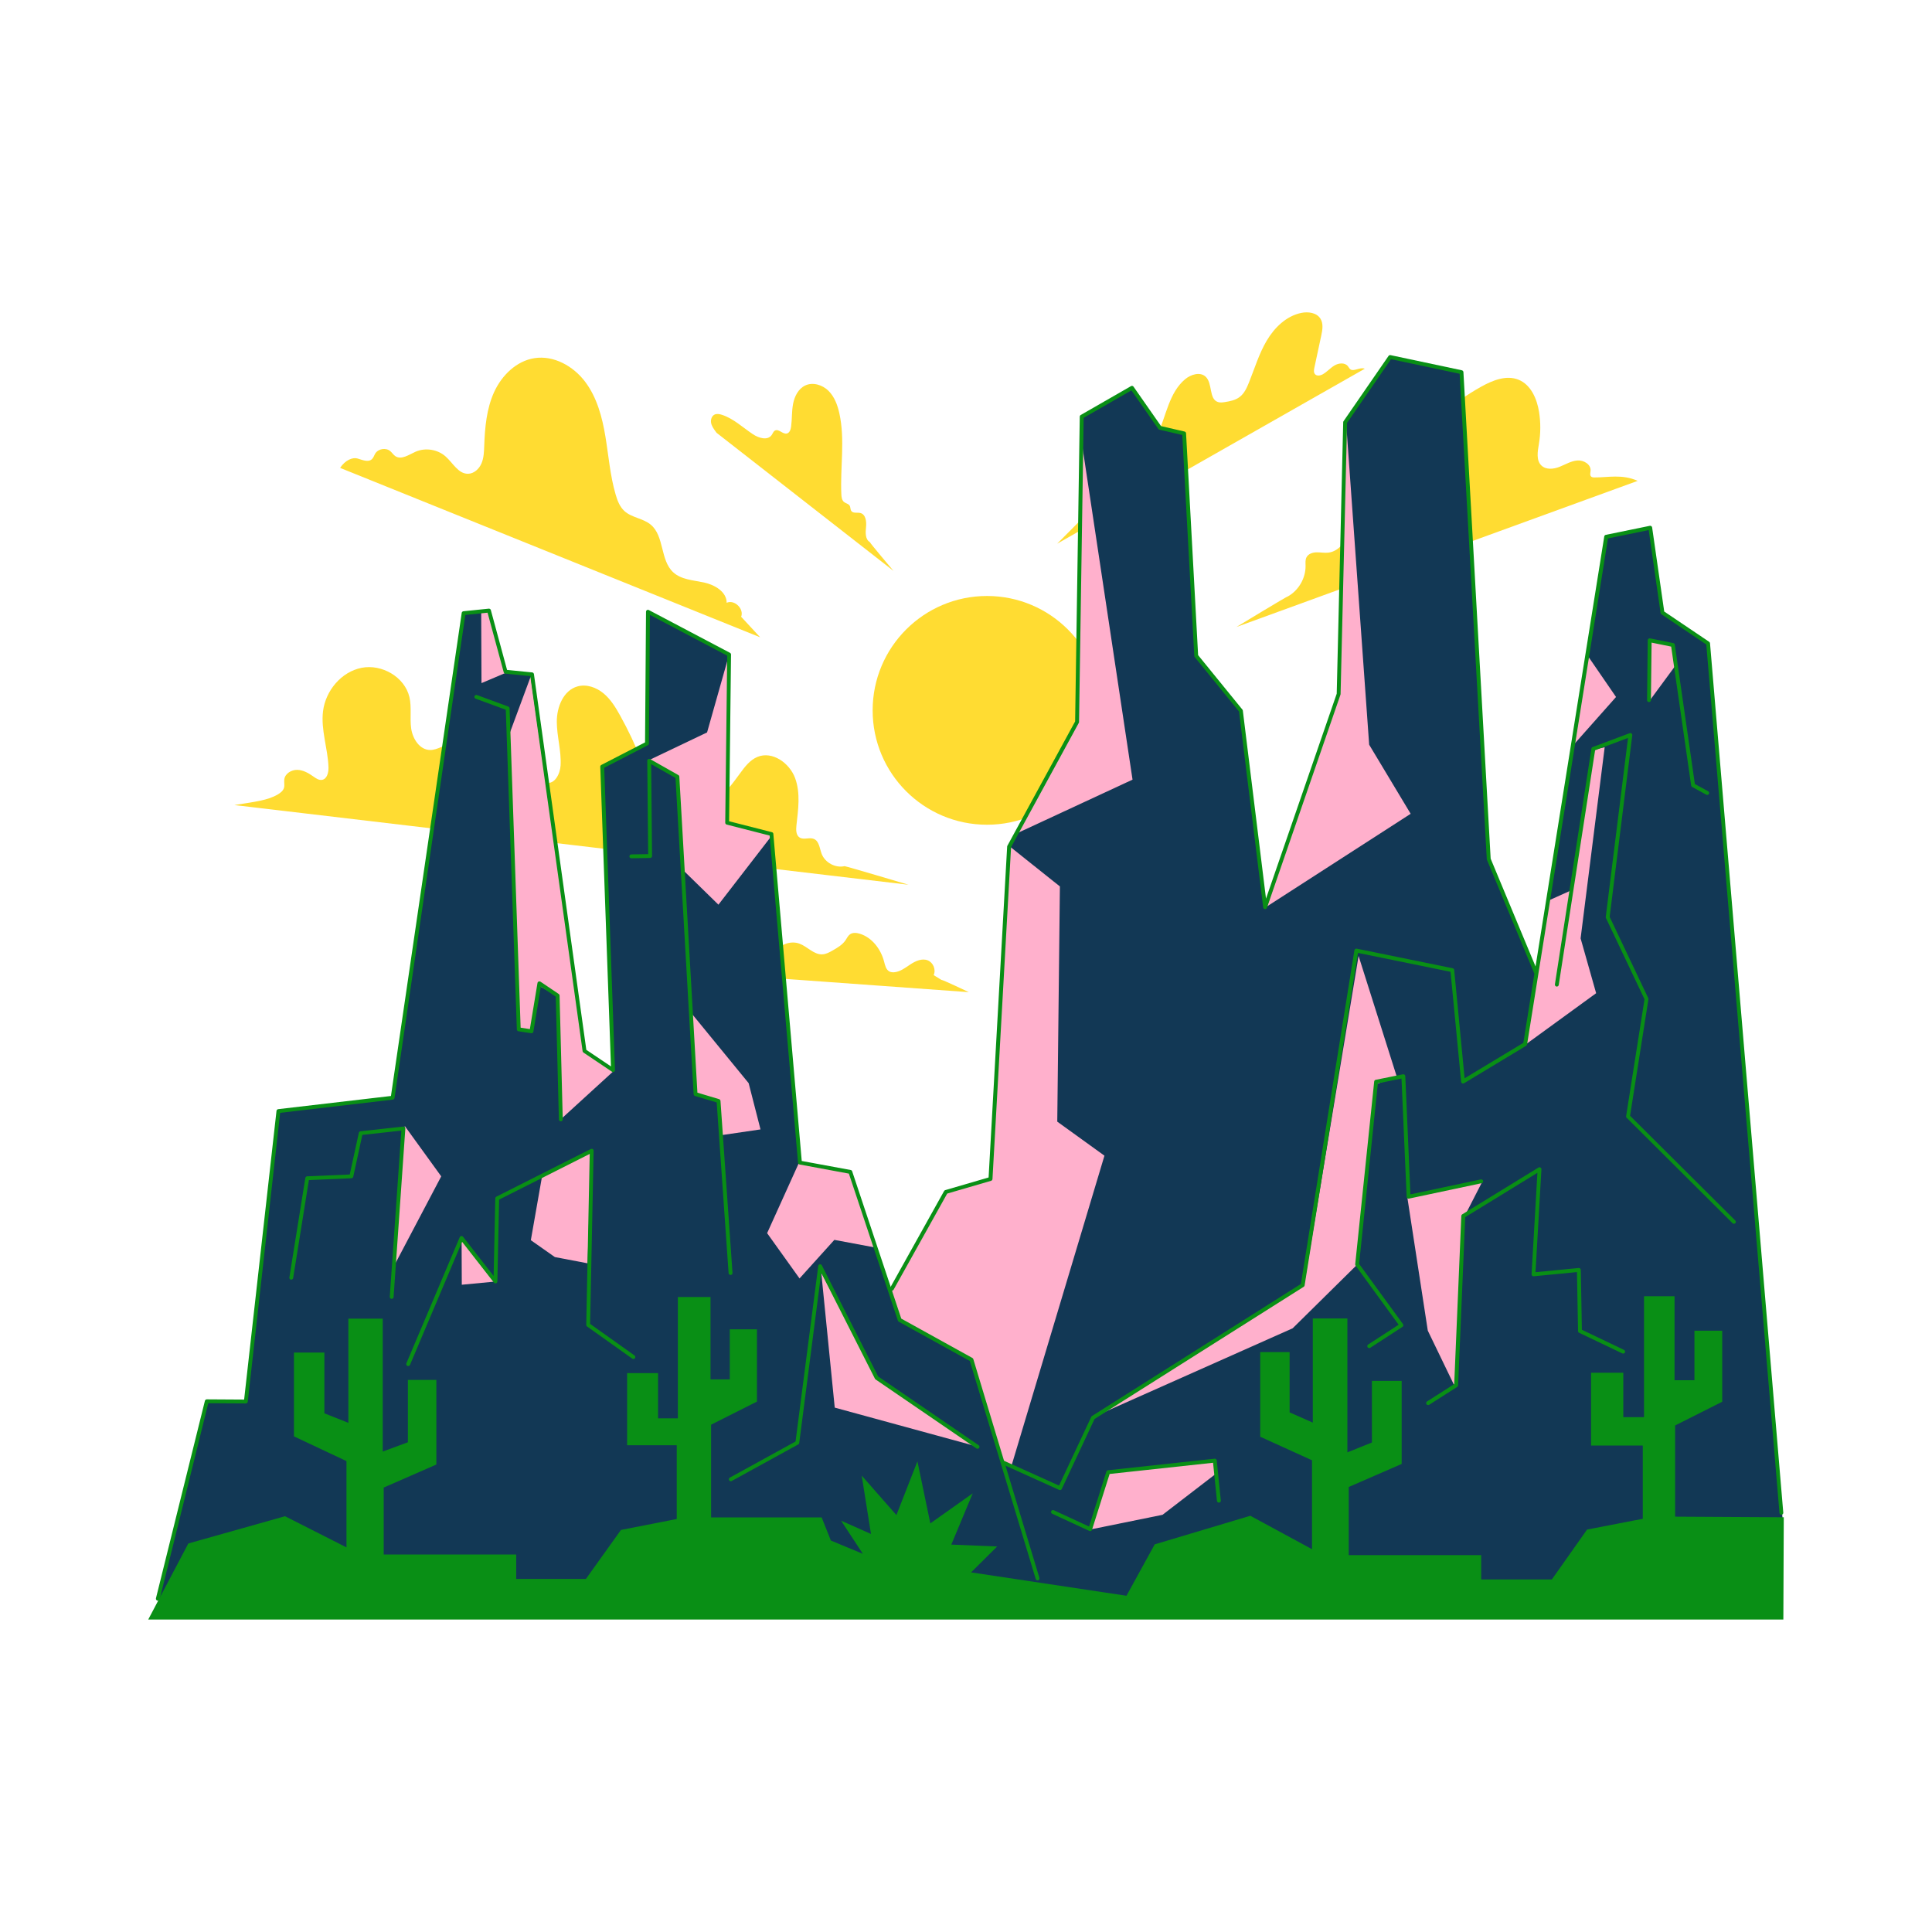 <svg transform="scale(1)" version="1.1" id="ku4fjCAtHh" xmlns="http://www.w3.org/2000/svg" xmlns:xlink="http://www.w3.org/1999/xlink" x="0px" y="0px" width="500px" height="500px" viewBox="0 0 500 500" xml:space="preserve" class="pbimage_pbimage__wrapper__image__0LEis false"><title>Mountain 1</title><style type="text/css"> .st0{fill:#FFDC32;} .st1{fill:#005596;} .st2{fill:#FFB0CC;} .st3{fill:#000001;}
 .st3{fill:#098f15;}
 .st2{fill:#FFB0CC;}
 .st1{fill:#123855;}
 .st0{fill:#FFDC32;}</style><g id="cloud"><circle class="st0" cx="255.44" cy="183.84" r="29.6" fill="#FFDC32"></circle><path class="st0" d="M353.21,95.42l-79.62,45.29c0,0,18.56-18.56,17.94-18.53c3.5-2.45,6.32-5.86,8.08-9.76
		c2.21-4.9,2.97-10.82,7.09-14.27c1.5-1.26,3.91-2,5.33-0.65c1.84,1.74,0.78,5.77,3.19,6.55c0.56,0.18,1.17,0.1,1.75,0.01
		c1.36-0.21,2.77-0.49,3.86-1.33c1.18-0.9,1.84-2.33,2.39-3.71c1.47-3.65,2.6-7.47,4.61-10.86c2-3.39,5.08-6.39,8.94-7.18
		c1.8-0.37,3.98-0.07,4.96,1.49c0.81,1.29,0.52,2.95,0.2,4.43c-0.59,2.75-1.18,5.51-1.77,8.26c-0.12,0.56-0.22,1.21,0.15,1.66
		c0.48,0.57,1.4,0.4,2.05,0.03c1.09-0.62,1.93-1.63,3.01-2.27c1.08-0.64,2.66-0.8,3.46,0.18c0.24,0.29,0.39,0.67,0.71,0.86
		C350.44,96.19,351.91,94.95,353.21,95.42z" fill="#FFDC32"></path><path class="st0" d="M423.82,124.45l-103.83,37.81c0,0,13.36-8.12,13.28-7.89c2.81-1.56,4.65-4.74,4.61-7.95
		c-0.01-0.74-0.1-1.51,0.23-2.17c0.46-0.92,1.59-1.29,2.62-1.31s2.06,0.21,3.07,0.08c2.79-0.34,4.53-3.09,5.91-5.53
		c8.39-14.8,18.82-29.21,33.7-37.46c2.94-1.63,6.46-3.02,9.58-1.76c3.21,1.29,4.78,4.95,5.32,8.36c0.43,2.72,0.42,5.52-0.04,8.23
		c-0.33,1.95-0.77,4.29,0.67,5.64c1.2,1.12,3.12,0.92,4.65,0.32c1.53-0.6,2.98-1.52,4.62-1.65s3.55,1.01,3.43,2.65
		c-0.04,0.52-0.24,1.14,0.13,1.5c0.22,0.22,0.56,0.24,0.87,0.24C416.03,123.6,419.82,122.63,423.82,124.45z" fill="#FFDC32"></path><path class="st0" d="M185.45,112.01l45.78,35.73c0,0-6.18-7.3-6.11-7.44c-1.23-0.72-1.14-2.49-0.99-3.9
		c0.15-1.42-0.07-3.27-1.45-3.63c-0.81-0.21-1.87,0.15-2.36-0.53c-0.29-0.41-0.18-0.99-0.45-1.41c-0.31-0.47-0.98-0.55-1.42-0.9
		c-0.58-0.46-0.68-1.29-0.71-2.03c-0.32-7,1-14.12-0.52-20.96c-0.47-2.13-1.27-4.28-2.82-5.81s-4.02-2.3-6-1.37
		c-1.79,0.84-2.78,2.82-3.15,4.76c-0.37,1.94-0.25,3.94-0.51,5.9c-0.1,0.73-0.38,1.6-1.1,1.77c-1.06,0.25-2.09-1.27-3.06-0.77
		c-0.44,0.23-0.59,0.77-0.88,1.18c-1.04,1.47-3.35,0.78-4.84-0.22c-2.64-1.75-5.01-4.05-8.03-5.03c-0.63-0.2-1.34-0.34-1.93-0.04
		c-0.71,0.36-1,1.27-0.88,2.06C184.14,110.17,184.59,110.87,185.45,112.01z" fill="#FFDC32"></path><path class="st0" d="M88.02,121.09l108.7,43.84l-5-5.41c0,0,0.2,0.2,0.04,0.22c0.95-2.06-1.63-4.67-3.7-3.74
		c0.01-2.84-3.08-4.65-5.86-5.25c-2.78-0.6-5.89-0.72-7.98-2.65c-3.39-3.13-2.26-9.36-5.81-12.32c-1.98-1.65-4.93-1.79-6.82-3.53
		c-1.21-1.11-1.81-2.71-2.27-4.29c-1.42-4.87-1.81-9.98-2.64-14.99c-0.83-5.01-2.18-10.09-5.23-14.15
		c-3.05-4.06-8.12-6.91-13.14-6.13c-4.68,0.73-8.46,4.47-10.43,8.77c-1.96,4.31-2.39,9.14-2.56,13.87c-0.06,1.56-0.1,3.16-0.71,4.59
		c-0.61,1.43-1.94,2.68-3.5,2.69c-2.51,0.02-3.9-2.8-5.78-4.47c-2.07-1.85-5.25-2.35-7.79-1.23c-1.72,0.76-3.67,2.19-5.23,1.14
		c-0.51-0.35-0.84-0.9-1.31-1.3c-1.14-0.96-3.1-0.64-3.89,0.63c-0.29,0.48-0.44,1.06-0.85,1.44c-0.95,0.91-2.47,0.21-3.73-0.16
		S89.34,119.07,88.02,121.09z" fill="#FFDC32"></path><path class="st0" d="M60.66,208.35l174.45,20.62c0,0-15.98-4.76-16.53-4.81c-2.4,0.54-5.09-0.92-5.95-3.22
		c-0.53-1.41-0.63-3.28-2.03-3.84c-1.15-0.46-2.59,0.32-3.64-0.34c-0.97-0.6-0.97-1.98-0.85-3.1c0.46-4.12,1.1-8.43-0.35-12.32
		c-1.45-3.89-5.88-7.03-9.72-5.46c-1.95,0.8-3.29,2.58-4.53,4.28c-1.89,2.59-3.82,5.21-6.37,7.14s-5.88,3.1-8.99,2.36
		c-5.59-1.32-8.09-7.64-10.21-12.98c-1.56-3.94-3.38-7.77-5.44-11.48c-1.17-2.11-2.45-4.22-4.31-5.76s-4.39-2.45-6.72-1.8
		c-3.66,1.01-5.38,5.33-5.37,9.13c0.01,3.8,1.2,7.55,0.98,11.34c-0.13,2.19-1.52,4.9-3.68,4.47c-1.3-0.26-2.08-1.57-3.21-2.26
		c-3.29-2.02-7.55,1.88-11.26,0.8c-4.33-1.26-5.4-8.47-9.91-8.52c-1.99-0.02-3.74,1.53-5.72,1.5c-2.7-0.03-4.52-2.92-4.89-5.6
		c-0.37-2.68,0.16-5.45-0.45-8.08c-1.21-5.21-7.13-8.62-12.38-7.59c-5.25,1.03-9.32,5.92-9.98,11.23c-0.6,4.82,1.24,9.6,1.41,14.46
		c0.05,1.36-0.35,3.1-1.69,3.31c-0.81,0.13-1.55-0.4-2.22-0.87c-1.24-0.88-2.63-1.68-4.14-1.72c-1.52-0.04-3.16,0.93-3.38,2.43
		c-0.11,0.75,0.13,1.53-0.09,2.25c-0.23,0.74-0.89,1.26-1.56,1.66C69.35,207.12,66.1,207.48,60.66,208.35z" fill="#FFDC32"></path><path class="st0" d="M202.6,253.29l48.13,3.48c0,0-6.87-3.28-7.1-3.18c-0.67-0.41-1.33-0.82-2-1.23c0.65-1.4-0.11-3.27-1.55-3.83
		c-1.48-0.57-3.13,0.17-4.45,1.04s-2.65,1.93-4.23,2.05c-0.42,0.03-0.85-0.01-1.22-0.2c-0.89-0.47-1.13-1.6-1.38-2.57
		c-0.84-3.23-3.12-6.24-6.31-7.21c-0.83-0.25-1.79-0.34-2.5,0.15c-0.53,0.38-0.81,1.01-1.18,1.56c-0.81,1.19-2.11,1.94-3.36,2.65
		c-0.8,0.46-1.64,0.92-2.57,0.98c-2.22,0.15-3.88-1.98-5.97-2.76c-2.1-0.78-4.69,0.02-5.98,1.86S199.77,250.61,202.6,253.29z" fill="#FFDC32"></path></g><g id="mountain"><g id="colors"><polygon class="st1" points="230.79,333.53 244.76,308.48 256.33,305.11 261.14,219.12 278.73,186.84 279.93,107.83 
			292.94,100.37 300.17,110.72 306.43,112.17 309.56,169.74 321.12,183.95 327.38,234.78 346.41,179.61 348.1,109.28 359.74,92.4 
			378.2,96.32 385.25,222.33 397.44,251.6 394.95,270.69 378.62,280.21 337.67,332.95 282.91,367.61 275.18,387.64 256.99,383 
			245.81,354.95 231.19,345.68 		"></polygon><polygon class="st2" points="280.11,115.48 293.1,201.77 263.26,215.62 278.7,186.72 		"></polygon><polygon class="st2" points="261.26,219.01 274.3,229.41 273.62,290.28 285.83,299.09 261.74,379.45 259.45,378.55 251.35,351.46 
			232.66,341.77 230.76,333.87 244.75,308.19 256.45,305.09 		"></polygon><polygon class="st2" points="348.38,109.44 354.34,192.73 365.08,210.61 327.93,234.56 346.28,179.42 		"></polygon><polyline class="st1" points="40.85,413.75 53.51,362.65 63.62,362.71 72.05,287.55 101.61,284.09 119.97,158.69 126.54,158.02 
			130.83,173.84 137.67,174.51 151.26,271.99 158.65,276.95 155.85,198.41 167.43,192.43 167.68,158.31 188.69,169.39 
			188.18,212.92 199.63,215.85 207.02,300.88 220.06,303.29 232.83,341.61 251.4,351.88 259.5,378.68 274.21,384.98 282.86,366.67 
			337.23,332.62 351.18,245.89 375.75,251.16 378.6,279.86 394.48,270.25 415.58,138.96 427.04,136.53 430.16,158.41 442.04,166.19 
			461.36,393.4 412.21,413.66 250.43,415.84 94.76,411.49 47.72,415.04 		"></polyline><polygon class="st2" points="124.53,158.05 124.61,176.79 131.04,174.06 126.65,158.12 		"></polygon><polygon class="st2" points="137.33,175.12 131.63,190.51 133.99,266.15 137.33,266.69 139.81,255.28 144.22,257.76 
			144.97,289.82 158.64,277.34 151.1,271.75 		"></polygon><polygon class="st2" points="104.76,291.41 114.19,304.44 102.01,327.56 		"></polygon><polyline class="st2" points="188.65,169.54 182.99,189.55 168.09,196.66 175.43,201.2 176.81,225.21 185.93,234.13 
			199.86,216.09 188.3,212.89 		"></polyline><polygon class="st2" points="178.98,262.27 193.75,280.32 196.82,292.29 186.82,293.76 186.12,285.01 179.82,283.12 		"></polygon><polygon class="st2" points="206.78,300.91 198.53,319.14 206.92,330.86 215.93,320.88 226.32,322.82 220.22,303.34 		"></polygon><polygon class="st2" points="212.54,329.31 216.03,364.29 252.88,374.36 227.04,357.04 		"></polygon><polygon class="st2" points="140.3,304.33 137.38,320.96 143.6,325.33 152.06,326.94 153.03,297.87 		"></polygon><polygon class="st2" points="119.46,320.89 119.51,332.49 127.91,331.69 		"></polygon><polygon class="st2" points="351.6,247.4 361.48,278.62 356.31,280.53 351.32,327.2 334.54,343.76 283.27,366.58 337.51,332.5 		
			"></polygon><polygon class="st2" points="364.23,309.96 369.51,344.36 376.52,358.87 378.91,314.99 383.69,305.67 		"></polygon><polygon class="st2" points="395.03,270.17 413.08,257.04 409.06,242.85 415.29,193.39 412.59,193.97 406.52,230.47 
			400.69,233.09 		"></polygon><polygon class="st2" points="426.8,181.5 433.44,172.48 432.87,166.93 426.74,165.78 		"></polygon><polygon class="st2" points="282.32,395.8 300.86,392.03 314.92,381.22 314.41,378.09 286.98,380.77 		"></polygon><polygon class="st2" points="407.55,192.41 418.23,180.38 411.06,169.94 		"></polygon><polygon class="st3" points="38.36,419.14 461.53,419.14 461.64,392.67 433.52,392.51 433.52,368.91 445.71,362.77 445.71,344.39 
			438.52,344.39 438.52,357.2 433.37,357.2 433.37,335.47 425.47,335.47 425.47,366.76 420.11,366.76 420.11,355.26 411.77,355.26 
			411.77,374.11 425.15,374.11 425.15,393.06 410.73,395.85 401.62,408.76 383.33,408.76 383.33,402.47 349.05,402.47 
			349.05,384.83 362.75,378.87 362.75,357.37 355.05,357.37 355.05,373.32 348.7,375.87 348.7,341.21 339.75,341.21 339.75,368.17 
			333.75,365.52 333.75,349.92 326.14,349.92 326.14,371.82 339.55,377.92 339.55,400.93 323.59,392.28 298.84,399.68 
			291.53,412.98 251.32,406.93 258.07,400.23 246.2,399.74 251.74,386.47 240.77,394.25 237.43,378.19 231.99,392.1 223.01,381.88 
			225.41,396.99 217.67,393.55 223.31,402.13 215.03,398.69 212.64,392.7 184.03,392.7 184.03,368.71 195.9,362.73 195.9,344.02 
			188.87,344.02 188.87,356.99 183.88,356.99 183.88,335.67 175.43,335.67 175.43,367.06 170.3,367.06 170.3,355.36 162.3,355.36 
			162.3,374.02 175.14,374.02 175.14,393.12 160.7,395.95 151.63,408.63 133.59,408.63 133.59,402.31 99.3,402.31 99.3,384.98 
			112.93,379.02 112.93,357.12 105.56,357.12 105.56,373.26 99.05,375.66 99.05,341.27 90.16,341.27 90.16,368.23 83.95,365.76 
			83.95,350.04 76.07,350.04 76.07,371.73 89.67,378.13 89.67,400.46 73.77,392.4 48.74,399.45 		"></polygon></g><g id="line"><path class="st3" d="M40.85,414.25c-0.04,0-0.08,0-0.12-0.01c-0.27-0.07-0.43-0.34-0.37-0.61l12.67-51.1
			c0.06-0.22,0.26-0.38,0.49-0.38c0,0,0,0,0,0l9.66,0.06l8.38-74.72c0.03-0.23,0.21-0.41,0.44-0.44l29.18-3.41l18.31-125.02
			c0.03-0.23,0.22-0.4,0.44-0.43l6.57-0.67c0.24-0.02,0.47,0.13,0.53,0.37l4.2,15.49l6.5,0.64c0.23,0.02,0.41,0.2,0.45,0.43
			l13.56,97.25l6.38,4.29l-2.77-77.56c-0.01-0.19,0.1-0.37,0.27-0.46l11.32-5.84l0.25-33.81c0-0.17,0.09-0.34,0.24-0.43
			c0.15-0.09,0.33-0.09,0.49-0.01l21,11.07c0.17,0.09,0.27,0.26,0.27,0.45l-0.5,43.14l11.08,2.83c0.21,0.05,0.36,0.23,0.37,0.44
			l7.35,84.65l12.67,2.34c0.18,0.03,0.33,0.16,0.38,0.33l12.71,38.13l18.4,10.18c0.11,0.06,0.2,0.17,0.24,0.29L269,408.36
			c0.08,0.26-0.07,0.54-0.33,0.62c-0.26,0.08-0.54-0.07-0.62-0.33l-17.06-56.43l-18.39-10.17c-0.11-0.06-0.19-0.16-0.23-0.28
			l-12.68-38.04l-12.75-2.36c-0.22-0.04-0.39-0.22-0.41-0.45l-7.35-84.68l-11.11-2.84c-0.22-0.06-0.38-0.26-0.38-0.49l0.51-43.23
			l-20.01-10.55l-0.25,33.29c0,0.19-0.11,0.35-0.27,0.44l-11.3,5.84l2.79,78.22c0.01,0.19-0.09,0.36-0.26,0.46
			c-0.16,0.09-0.37,0.08-0.52-0.02l-7.38-4.96c-0.12-0.08-0.2-0.21-0.22-0.35l-13.54-97.08l-6.45-0.63
			c-0.21-0.02-0.38-0.17-0.43-0.37l-4.18-15.41l-5.76,0.59L102.1,284.16c-0.03,0.22-0.21,0.4-0.44,0.42L72.5,288l-8.38,74.77
			c-0.03,0.25-0.24,0.44-0.5,0.44c0,0,0,0,0,0l-9.72-0.06l-12.57,50.72C41.28,414.1,41.07,414.25,40.85,414.25z"></path><path class="st3" d="M461.03,392.02c-0.26,0-0.48-0.2-0.5-0.46L441.59,166.8l-11.61-7.83c-0.12-0.08-0.2-0.2-0.22-0.34
			l-3.08-21.45l-10.54,2.16l-20.93,130.95c-0.02,0.15-0.11,0.27-0.24,0.35l-16.08,9.7c-0.15,0.09-0.33,0.1-0.48,0.02
			c-0.15-0.08-0.26-0.23-0.27-0.4l-2.74-28.46l-23.96-4.89l-13.81,86.07c-0.02,0.14-0.11,0.27-0.23,0.34l-54.13,34.21l-8.49,18.12
			c-0.12,0.25-0.41,0.36-0.66,0.24l-14.68-6.63c-0.25-0.11-0.36-0.41-0.25-0.66c0.11-0.25,0.41-0.36,0.66-0.25l14.23,6.42l8.34-17.8
			c0.04-0.09,0.11-0.16,0.19-0.21l54.06-34.17l13.85-86.37c0.02-0.13,0.1-0.25,0.21-0.33c0.11-0.08,0.25-0.11,0.38-0.08l24.83,5.07
			c0.22,0.04,0.38,0.22,0.4,0.44l2.7,28.04l15.2-9.17l20.94-131.06c0.03-0.21,0.19-0.37,0.39-0.41l11.4-2.34
			c0.14-0.03,0.28,0,0.39,0.08c0.11,0.08,0.19,0.2,0.21,0.34l3.13,21.76l11.63,7.84c0.13,0.08,0.21,0.22,0.22,0.37l18.96,225
			c0.02,0.28-0.18,0.52-0.46,0.54C461.06,392.02,461.05,392.02,461.03,392.02z"></path><path class="st3" d="M230.79,334.03c-0.08,0-0.17-0.02-0.24-0.06c-0.24-0.13-0.33-0.44-0.19-0.68l13.97-25.05
			c0.06-0.12,0.17-0.2,0.3-0.24l11.22-3.27l4.8-85.64c0-0.07,0.02-0.15,0.06-0.21l17.53-32.17l1.2-78.88c0-0.18,0.1-0.34,0.25-0.43
			l13.01-7.47c0.22-0.13,0.51-0.07,0.66,0.15l7.12,10.2l6.08,1.4c0.22,0.05,0.38,0.24,0.39,0.46l3.12,57.41l11.46,14.09
			c0.06,0.07,0.1,0.16,0.11,0.25l6,48.68l18.3-53.04l1.68-70.26c0-0.1,0.03-0.19,0.09-0.27l11.64-16.88
			c0.11-0.17,0.32-0.25,0.52-0.21l18.46,3.92c0.22,0.05,0.38,0.24,0.4,0.46l7.05,125.93l12.15,29.19c0.11,0.25-0.01,0.55-0.27,0.65
			c-0.25,0.1-0.55-0.01-0.65-0.27l-12.19-29.27c-0.02-0.05-0.03-0.11-0.04-0.16l-7.03-125.63l-17.76-3.77l-11.37,16.48l-1.68,70.19
			c0,0.05-0.01,0.1-0.03,0.15l-19.03,55.16c-0.08,0.22-0.29,0.36-0.53,0.33c-0.23-0.02-0.42-0.21-0.44-0.44l-6.25-50.68l-11.47-14.1
			c-0.07-0.08-0.11-0.18-0.11-0.29l-3.11-57.19l-5.9-1.36c-0.12-0.03-0.23-0.1-0.3-0.2l-6.96-9.98l-12.36,7.1l-1.2,78.72
			c0,0.08-0.02,0.16-0.06,0.23l-17.53,32.18l-4.81,85.88c-0.01,0.21-0.16,0.39-0.36,0.45l-11.36,3.31l-13.87,24.87
			C231.14,333.94,230.97,334.03,230.79,334.03z"></path><path class="st3" d="M101.37,336.14c-0.01,0-0.02,0-0.04,0c-0.28-0.02-0.48-0.26-0.46-0.53l3-43.01l-10.1,1.11l-2.35,10.83
			c-0.05,0.22-0.24,0.38-0.47,0.39l-11.01,0.47l-4.07,25.35c-0.04,0.27-0.3,0.45-0.57,0.42c-0.27-0.04-0.46-0.3-0.41-0.57
			l4.13-25.75c0.04-0.23,0.23-0.41,0.47-0.42l11.03-0.47l2.35-10.8c0.05-0.21,0.22-0.37,0.43-0.39l11.05-1.21
			c0.15-0.02,0.29,0.03,0.4,0.14c0.11,0.1,0.16,0.25,0.15,0.4l-3.04,43.61C101.85,335.94,101.63,336.14,101.37,336.14z"></path><path class="st3" d="M145.14,290.2c-0.27,0-0.49-0.22-0.5-0.49l-0.81-31.78l-3.86-2.6l-1.93,11.66c-0.04,0.27-0.29,0.45-0.57,0.41
			l-3.29-0.51c-0.24-0.04-0.41-0.24-0.42-0.48l-2.86-82.73l-7.8-2.86c-0.26-0.1-0.39-0.38-0.3-0.64c0.1-0.26,0.38-0.39,0.64-0.3
			l8.11,2.98c0.19,0.07,0.32,0.25,0.33,0.45l2.86,82.65l2.39,0.37l1.97-11.93c0.03-0.17,0.14-0.31,0.3-0.38
			c0.16-0.07,0.34-0.05,0.48,0.04l4.72,3.18c0.13,0.09,0.22,0.24,0.22,0.4l0.82,32.03c0.01,0.28-0.21,0.51-0.49,0.51
			C145.15,290.2,145.15,290.2,145.14,290.2z"></path><path class="st3" d="M189.06,329.95c-0.26,0-0.48-0.2-0.5-0.46l-3.08-44.18l-5.61-1.68c-0.2-0.06-0.34-0.24-0.36-0.45l-4.69-81.85
			l-6.3-3.57l0.23,23.78c0,0.27-0.22,0.5-0.49,0.5l-4.86,0.08c0,0-0.01,0-0.01,0c-0.27,0-0.5-0.22-0.5-0.49
			c0-0.28,0.22-0.5,0.49-0.51l4.37-0.07l-0.24-24.15c0-0.18,0.09-0.34,0.25-0.44c0.15-0.09,0.34-0.09,0.5,0l7.3,4.13
			c0.15,0.08,0.24,0.24,0.25,0.41l4.68,81.78l5.61,1.68c0.2,0.06,0.34,0.24,0.36,0.44l3.11,44.53c0.02,0.28-0.19,0.51-0.46,0.53
			C189.08,329.95,189.07,329.95,189.06,329.95z"></path><path class="st3" d="M105.63,353.53c-0.06,0-0.13-0.01-0.19-0.04c-0.25-0.11-0.37-0.4-0.27-0.66l13.81-32.64
			c0.07-0.16,0.22-0.28,0.4-0.3c0.18-0.02,0.35,0.05,0.46,0.19l7.91,10.14l0.43-20.08c0-0.18,0.11-0.35,0.27-0.44l24.46-12.34
			c0.16-0.08,0.34-0.07,0.49,0.02c0.15,0.09,0.24,0.26,0.23,0.43l-0.91,44.81l11.49,8.17c0.23,0.16,0.28,0.47,0.12,0.7
			c-0.16,0.22-0.47,0.28-0.7,0.12l-11.7-8.32c-0.14-0.1-0.21-0.25-0.21-0.42l0.9-44.24l-23.45,11.83l-0.45,21.19
			c0,0.21-0.14,0.4-0.34,0.46c-0.2,0.07-0.42,0-0.55-0.17l-8.25-10.57l-13.47,31.85C106.01,353.42,105.83,353.53,105.63,353.53z"></path><path class="st3" d="M189.13,383.34c-0.18,0-0.35-0.09-0.44-0.26c-0.13-0.24-0.04-0.55,0.2-0.68l17-9.34l5.87-45.42
			c0.03-0.22,0.19-0.39,0.41-0.43c0.22-0.04,0.43,0.07,0.53,0.27l14.57,28.75l26,17.79c0.23,0.16,0.29,0.47,0.13,0.7
			c-0.16,0.23-0.47,0.29-0.7,0.13l-26.11-17.86c-0.07-0.05-0.13-0.11-0.16-0.19l-13.9-27.41l-5.69,44.06
			c-0.02,0.16-0.12,0.3-0.26,0.37l-17.22,9.46C189.3,383.32,189.21,383.34,189.13,383.34z"></path><path class="st3" d="M282.15,396.26c-0.07,0-0.14-0.02-0.21-0.05l-9.64-4.46c-0.25-0.12-0.36-0.41-0.24-0.66
			c0.12-0.25,0.41-0.36,0.66-0.24l9.13,4.22l4.48-14.22c0.06-0.19,0.23-0.33,0.42-0.35l27.59-2.99c0.13-0.02,0.26,0.03,0.37,0.11
			c0.1,0.08,0.17,0.21,0.18,0.34l1.06,10.37c0.03,0.27-0.17,0.52-0.45,0.55c-0.26,0.03-0.52-0.17-0.55-0.45l-1.01-9.87l-26.77,2.9
			l-4.56,14.45c-0.04,0.14-0.14,0.25-0.27,0.31C282.29,396.25,282.22,396.26,282.15,396.26z"></path><path class="st3" d="M354.35,348.88c-0.16,0-0.32-0.08-0.42-0.23c-0.15-0.23-0.08-0.54,0.15-0.69l7.89-5.12l-11.15-15.31
			c-0.07-0.1-0.11-0.22-0.09-0.35l4.91-47.29c0.02-0.22,0.18-0.4,0.4-0.44l7.05-1.42c0.14-0.03,0.29,0.01,0.41,0.1
			c0.11,0.09,0.18,0.23,0.19,0.37l1.33,30.6l18.22-3.87c0.27-0.05,0.54,0.11,0.59,0.39c0.06,0.27-0.12,0.54-0.39,0.59l-18.8,3.99
			c-0.14,0.03-0.29,0-0.41-0.09s-0.19-0.23-0.19-0.37l-1.33-30.61l-6.12,1.24l-4.85,46.73l11.35,15.58
			c0.08,0.11,0.11,0.25,0.09,0.38c-0.02,0.13-0.1,0.25-0.22,0.33l-8.33,5.41C354.53,348.85,354.44,348.88,354.35,348.88z"></path><path class="st3" d="M369.58,363.62c-0.17,0-0.33-0.08-0.42-0.23c-0.15-0.23-0.08-0.54,0.15-0.69l7.04-4.49l1.84-43.54
			c0.01-0.17,0.1-0.32,0.24-0.4l19.73-12.11c0.16-0.1,0.36-0.1,0.52,0c0.16,0.09,0.25,0.27,0.24,0.46l-1.53,26.62l11.17-1.08
			c0.14-0.01,0.28,0.03,0.38,0.12c0.1,0.09,0.16,0.22,0.17,0.36l0.28,15.5l10.9,5.21c0.25,0.12,0.35,0.42,0.24,0.67
			c-0.12,0.25-0.42,0.35-0.67,0.24l-11.18-5.34c-0.17-0.08-0.28-0.25-0.28-0.44l-0.28-15.27l-11.21,1.09
			c-0.15,0.01-0.29-0.04-0.39-0.14c-0.11-0.1-0.16-0.24-0.15-0.39l1.51-26.25l-18.68,11.47l-1.84,43.53
			c-0.01,0.16-0.09,0.31-0.23,0.4l-7.26,4.63C369.77,363.59,369.68,363.62,369.58,363.62z"></path><path class="st3" d="M448.73,316.71c-0.13,0-0.25-0.05-0.35-0.15l-27.4-27.28c-0.11-0.11-0.17-0.27-0.14-0.43l4.76-30.24
			l-9.99-21.04c-0.04-0.09-0.06-0.18-0.04-0.28l5.76-46.32l-8.52,3.2l-9.41,60.73c-0.04,0.27-0.3,0.46-0.57,0.42
			c-0.27-0.04-0.46-0.3-0.42-0.57l9.45-61.02c0.03-0.18,0.15-0.33,0.32-0.39l9.57-3.59c0.17-0.06,0.35-0.03,0.49,0.08
			s0.21,0.28,0.19,0.45l-5.85,47l9.99,21.05c0.04,0.09,0.06,0.19,0.04,0.29l-4.75,30.14l27.22,27.1c0.2,0.2,0.2,0.51,0,0.71
			C448.98,316.67,448.85,316.71,448.73,316.71z"></path><path class="st3" d="M441.82,205.72c-0.08,0-0.16-0.02-0.24-0.06l-3.66-2c-0.14-0.08-0.23-0.21-0.25-0.37l-5.17-35.95l-5.07-1.03
			l-0.17,14.89c0,0.27-0.23,0.49-0.5,0.49c0,0,0,0-0.01,0c-0.28,0-0.5-0.23-0.49-0.51l0.17-15.49c0-0.15,0.07-0.29,0.19-0.38
			c0.12-0.09,0.27-0.13,0.41-0.1l6.01,1.22c0.21,0.04,0.37,0.21,0.4,0.42l5.19,36.05l3.44,1.88c0.24,0.13,0.33,0.44,0.2,0.68
			C442.17,205.62,442,205.72,441.82,205.72z"></path></g></g></svg>